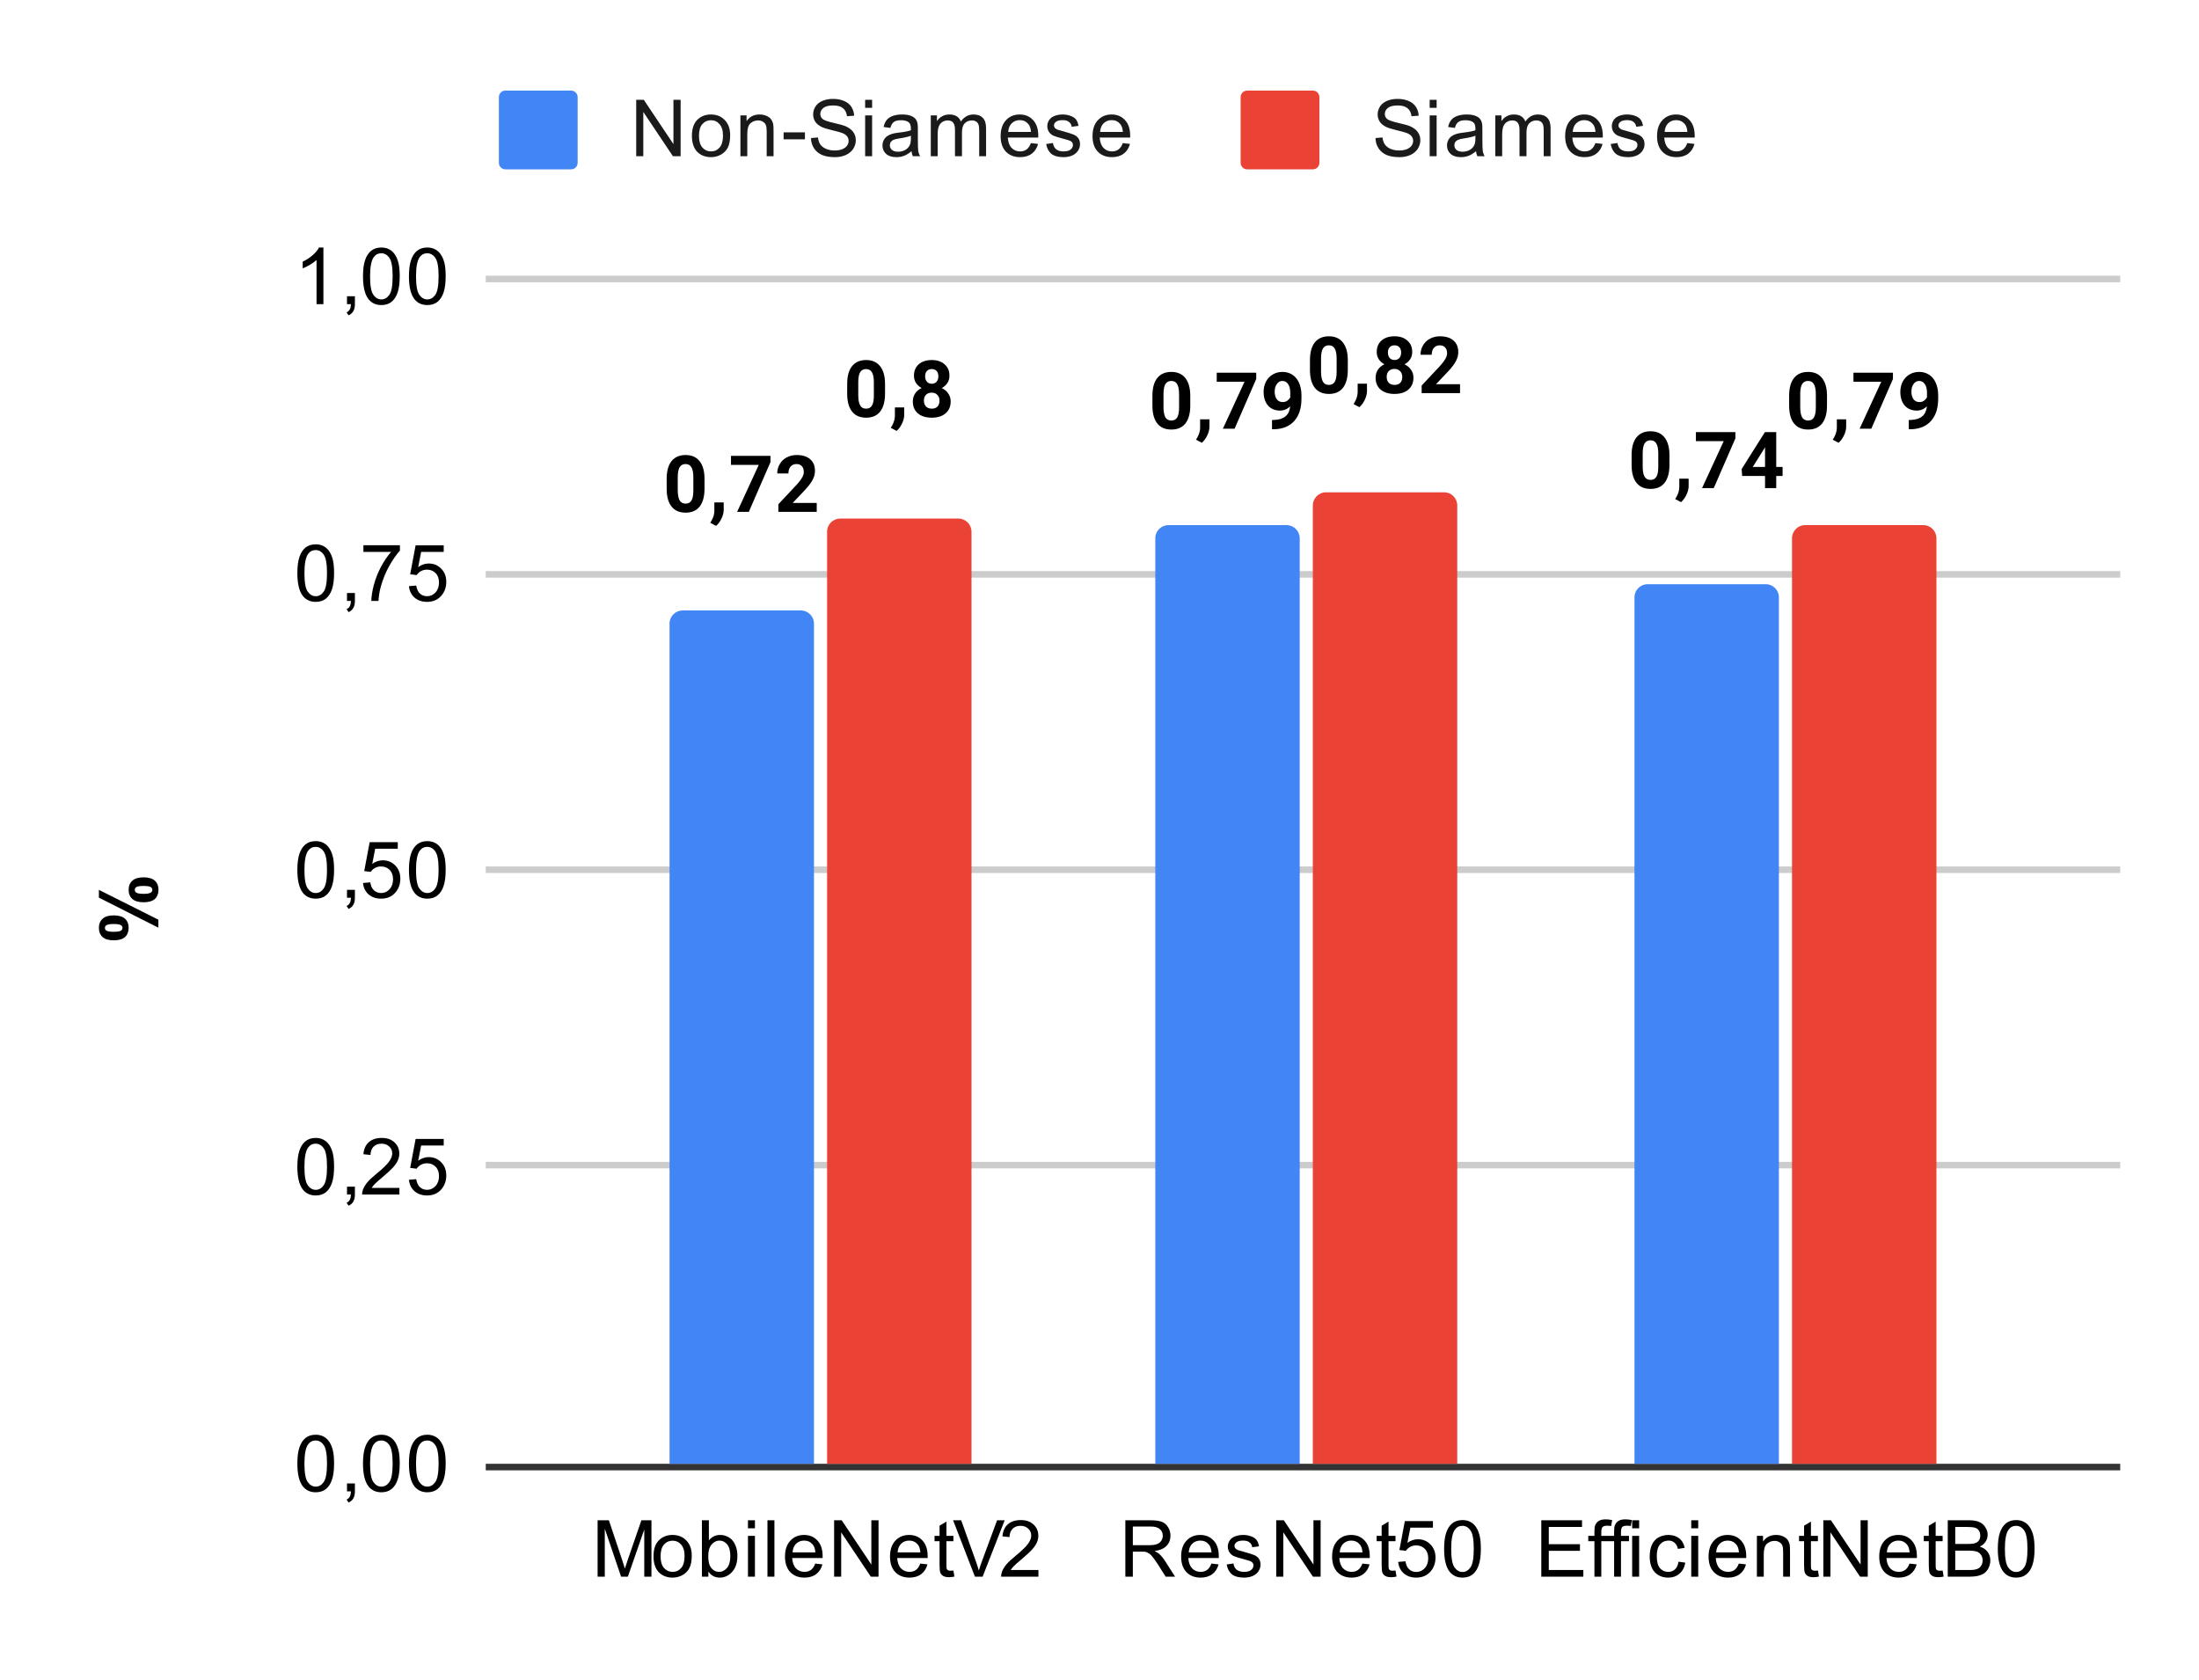 <svg version="1.1" viewBox="0.0 0.0 335.0 256.0" fill="none" stroke="none" stroke-linecap="square" stroke-miterlimit="10" width="335" height="256" xmlns:xlink="http://www.w3.org/1999/xlink" xmlns="http://www.w3.org/2000/svg"><path fill="#ffffff" d="M0 0L335.0 0L335.0 256.0L0 256.0L0 0Z" fill-rule="nonzero"/><path stroke="#333333" stroke-width="1.0" stroke-linecap="butt" d="M74.5 223.5L322.5 223.5" fill-rule="nonzero"/><path stroke="#cccccc" stroke-width="1.0" stroke-linecap="butt" d="M74.5 177.5L322.5 177.5" fill-rule="nonzero"/><path stroke="#cccccc" stroke-width="1.0" stroke-linecap="butt" d="M74.5 132.5L322.5 132.5" fill-rule="nonzero"/><path stroke="#cccccc" stroke-width="1.0" stroke-linecap="butt" d="M74.5 87.5L322.5 87.5" fill-rule="nonzero"/><path stroke="#cccccc" stroke-width="1.0" stroke-linecap="butt" d="M74.5 42.5L322.5 42.5" fill-rule="nonzero"/><clipPath id="id_0"><path d="M74.8 42.333L322.2 42.333L322.2 223.2L74.8 223.2L74.8 42.333Z" clip-rule="nonzero"/></clipPath><path stroke="#000000" stroke-width="2.0" stroke-linecap="butt" stroke-opacity="0.0" clip-path="url(#id_0)" d="M124.0 223.0L102.0 223.0L102.0 95.0C102.0 93.895 102.895 93.0 104.0 93.0L122.0 93.0C123.105 93.0 124.0 93.895 124.0 95.0Z" fill-rule="nonzero"/><path fill="#4285f4" clip-path="url(#id_0)" d="M124.0 223.0L102.0 223.0L102.0 95.0C102.0 93.895 102.895 93.0 104.0 93.0L122.0 93.0C123.105 93.0 124.0 93.895 124.0 95.0Z" fill-rule="nonzero"/><path stroke="#000000" stroke-width="2.0" stroke-linecap="butt" stroke-opacity="0.0" clip-path="url(#id_0)" d="M198.0 223.0L176.0 223.0L176.0 82.0C176.0 80.895 176.895 80.0 178.0 80.0L196.0 80.0C197.105 80.0 198.0 80.895 198.0 82.0Z" fill-rule="nonzero"/><path fill="#4285f4" clip-path="url(#id_0)" d="M198.0 223.0L176.0 223.0L176.0 82.0C176.0 80.895 176.895 80.0 178.0 80.0L196.0 80.0C197.105 80.0 198.0 80.895 198.0 82.0Z" fill-rule="nonzero"/><path stroke="#000000" stroke-width="2.0" stroke-linecap="butt" stroke-opacity="0.0" clip-path="url(#id_0)" d="M271.0 223.0L249.0 223.0L249.0 91.0C249.0 89.895 249.895 89.0 251.0 89.0L269.0 89.0C270.105 89.0 271.0 89.895 271.0 91.0Z" fill-rule="nonzero"/><path fill="#4285f4" clip-path="url(#id_0)" d="M271.0 223.0L249.0 223.0L249.0 91.0C249.0 89.895 249.895 89.0 251.0 89.0L269.0 89.0C270.105 89.0 271.0 89.895 271.0 91.0Z" fill-rule="nonzero"/><path stroke="#000000" stroke-width="2.0" stroke-linecap="butt" stroke-opacity="0.0" clip-path="url(#id_0)" d="M148.0 223.0L126.0 223.0L126.0 81.0C126.0 79.895 126.895 79.0 128.0 79.0L146.0 79.0C147.105 79.0 148.0 79.895 148.0 81.0Z" fill-rule="nonzero"/><path fill="#ea4335" clip-path="url(#id_0)" d="M148.0 223.0L126.0 223.0L126.0 81.0C126.0 79.895 126.895 79.0 128.0 79.0L146.0 79.0C147.105 79.0 148.0 79.895 148.0 81.0Z" fill-rule="nonzero"/><path stroke="#000000" stroke-width="2.0" stroke-linecap="butt" stroke-opacity="0.0" clip-path="url(#id_0)" d="M222.0 223.0L200.0 223.0L200.0 77.0C200.0 75.895 200.895 75.0 202.0 75.0L220.0 75.0C221.105 75.0 222.0 75.895 222.0 77.0Z" fill-rule="nonzero"/><path fill="#ea4335" clip-path="url(#id_0)" d="M222.0 223.0L200.0 223.0L200.0 77.0C200.0 75.895 200.895 75.0 202.0 75.0L220.0 75.0C221.105 75.0 222.0 75.895 222.0 77.0Z" fill-rule="nonzero"/><path stroke="#000000" stroke-width="2.0" stroke-linecap="butt" stroke-opacity="0.0" clip-path="url(#id_0)" d="M295.0 223.0L273.0 223.0L273.0 82.0C273.0 80.895 273.895 80.0 275.0 80.0L293.0 80.0C294.105 80.0 295.0 80.895 295.0 82.0Z" fill-rule="nonzero"/><path fill="#ea4335" clip-path="url(#id_0)" d="M295.0 223.0L273.0 223.0L273.0 82.0C273.0 80.895 273.895 80.0 275.0 80.0L293.0 80.0C294.105 80.0 295.0 80.895 295.0 82.0Z" fill-rule="nonzero"/><path stroke="#ffffff" stroke-width="3.0" stroke-linejoin="round" stroke-linecap="round" d="M107.328 74.445Q107.328 76.21 106.594 77.163Q105.859 78.101 104.453 78.101Q103.047 78.101 102.312 77.179Q101.578 76.257 101.562 74.538L101.562 72.96Q101.562 71.179 102.297 70.257Q103.047 69.32 104.438 69.32Q105.828 69.32 106.562 70.242Q107.312 71.163 107.328 72.882L107.328 74.445ZM105.625 72.726Q105.625 71.663 105.328 71.179Q105.047 70.695 104.438 70.695Q103.844 70.695 103.547 71.163Q103.266 71.617 103.25 72.601L103.25 74.663Q103.25 75.71 103.531 76.226Q103.812 76.726 104.453 76.726Q105.062 76.726 105.344 76.242Q105.625 75.757 105.625 74.757L105.625 72.726ZM109.094 80.117L108.203 79.648L108.422 79.273Q108.812 78.554 108.828 77.851L108.828 76.538L110.25 76.538L110.25 77.71Q110.234 78.351 109.906 79.007Q109.594 79.679 109.094 80.117ZM117.375 70.398L114.078 77.976L112.297 77.976L115.594 70.82L111.359 70.82L111.359 69.445L117.375 69.445L117.375 70.398ZM124.422 77.976L118.578 77.976L118.578 76.82L121.344 73.867Q121.906 73.257 122.172 72.788Q122.453 72.32 122.453 71.913Q122.453 71.335 122.156 71.023Q121.875 70.695 121.344 70.695Q120.766 70.695 120.438 71.085Q120.109 71.476 120.109 72.132L118.406 72.132Q118.406 71.351 118.781 70.71Q119.156 70.054 119.828 69.695Q120.516 69.32 121.375 69.32Q122.688 69.32 123.422 69.96Q124.156 70.585 124.156 71.742Q124.156 72.382 123.828 73.038Q123.5 73.695 122.703 74.57L120.766 76.617L124.422 76.617L124.422 77.976Z" fill-rule="nonzero"/><path fill="#000000" d="M107.328 74.445Q107.328 76.21 106.594 77.163Q105.859 78.101 104.453 78.101Q103.047 78.101 102.312 77.179Q101.578 76.257 101.562 74.538L101.562 72.96Q101.562 71.179 102.297 70.257Q103.047 69.32 104.438 69.32Q105.828 69.32 106.562 70.242Q107.312 71.163 107.328 72.882L107.328 74.445ZM105.625 72.726Q105.625 71.663 105.328 71.179Q105.047 70.695 104.438 70.695Q103.844 70.695 103.547 71.163Q103.266 71.617 103.25 72.601L103.25 74.663Q103.25 75.71 103.531 76.226Q103.812 76.726 104.453 76.726Q105.062 76.726 105.344 76.242Q105.625 75.757 105.625 74.757L105.625 72.726ZM109.094 80.117L108.203 79.648L108.422 79.273Q108.812 78.554 108.828 77.851L108.828 76.538L110.25 76.538L110.25 77.71Q110.234 78.351 109.906 79.007Q109.594 79.679 109.094 80.117ZM117.375 70.398L114.078 77.976L112.297 77.976L115.594 70.82L111.359 70.82L111.359 69.445L117.375 69.445L117.375 70.398ZM124.422 77.976L118.578 77.976L118.578 76.82L121.344 73.867Q121.906 73.257 122.172 72.788Q122.453 72.32 122.453 71.913Q122.453 71.335 122.156 71.023Q121.875 70.695 121.344 70.695Q120.766 70.695 120.438 71.085Q120.109 71.476 120.109 72.132L118.406 72.132Q118.406 71.351 118.781 70.71Q119.156 70.054 119.828 69.695Q120.516 69.32 121.375 69.32Q122.688 69.32 123.422 69.96Q124.156 70.585 124.156 71.742Q124.156 72.382 123.828 73.038Q123.5 73.695 122.703 74.57L120.766 76.617L124.422 76.617L124.422 77.976Z" fill-rule="nonzero"/><path stroke="#ffffff" stroke-width="3.0" stroke-linejoin="round" stroke-linecap="round" d="M181.328 61.784Q181.328 63.55 180.594 64.503Q179.859 65.44 178.453 65.44Q177.047 65.44 176.312 64.518Q175.578 63.597 175.562 61.878L175.562 60.3Q175.562 58.518 176.297 57.597Q177.047 56.659 178.438 56.659Q179.828 56.659 180.562 57.581Q181.312 58.503 181.328 60.222L181.328 61.784ZM179.625 60.065Q179.625 59.003 179.328 58.518Q179.047 58.034 178.438 58.034Q177.844 58.034 177.547 58.503Q177.266 58.956 177.25 59.94L177.25 62.003Q177.25 63.05 177.531 63.565Q177.812 64.065 178.453 64.065Q179.062 64.065 179.344 63.581Q179.625 63.097 179.625 62.097L179.625 60.065ZM183.094 67.456L182.203 66.987L182.422 66.612Q182.812 65.893 182.828 65.19L182.828 63.878L184.25 63.878L184.25 65.05Q184.234 65.69 183.906 66.347Q183.594 67.018 183.094 67.456ZM191.375 57.737L188.078 65.315L186.297 65.315L189.594 58.159L185.359 58.159L185.359 56.784L191.375 56.784L191.375 57.737ZM196.547 61.909Q195.875 62.55 195.0 62.55Q193.859 62.55 193.172 61.784Q192.5 61.003 192.5 59.69Q192.5 58.847 192.859 58.143Q193.234 57.44 193.891 57.05Q194.547 56.659 195.375 56.659Q196.219 56.659 196.875 57.081Q197.531 57.503 197.891 58.3Q198.25 59.097 198.266 60.112L198.266 60.737Q198.266 62.878 197.203 64.097Q196.141 65.315 194.188 65.393L193.781 65.393L193.781 63.987L194.156 63.972Q196.359 63.878 196.547 61.909ZM195.406 61.253Q195.828 61.253 196.109 61.05Q196.406 60.831 196.562 60.534L196.562 59.847Q196.562 58.987 196.234 58.518Q195.906 58.034 195.359 58.034Q194.844 58.034 194.516 58.503Q194.188 58.956 194.188 59.659Q194.188 60.362 194.5 60.815Q194.828 61.253 195.406 61.253Z" fill-rule="nonzero"/><path fill="#000000" d="M181.328 61.784Q181.328 63.55 180.594 64.503Q179.859 65.44 178.453 65.44Q177.047 65.44 176.312 64.518Q175.578 63.597 175.562 61.878L175.562 60.3Q175.562 58.518 176.297 57.597Q177.047 56.659 178.438 56.659Q179.828 56.659 180.562 57.581Q181.312 58.503 181.328 60.222L181.328 61.784ZM179.625 60.065Q179.625 59.003 179.328 58.518Q179.047 58.034 178.438 58.034Q177.844 58.034 177.547 58.503Q177.266 58.956 177.25 59.94L177.25 62.003Q177.25 63.05 177.531 63.565Q177.812 64.065 178.453 64.065Q179.062 64.065 179.344 63.581Q179.625 63.097 179.625 62.097L179.625 60.065ZM183.094 67.456L182.203 66.987L182.422 66.612Q182.812 65.893 182.828 65.19L182.828 63.878L184.25 63.878L184.25 65.05Q184.234 65.69 183.906 66.347Q183.594 67.018 183.094 67.456ZM191.375 57.737L188.078 65.315L186.297 65.315L189.594 58.159L185.359 58.159L185.359 56.784L191.375 56.784L191.375 57.737ZM196.547 61.909Q195.875 62.55 195.0 62.55Q193.859 62.55 193.172 61.784Q192.5 61.003 192.5 59.69Q192.5 58.847 192.859 58.143Q193.234 57.44 193.891 57.05Q194.547 56.659 195.375 56.659Q196.219 56.659 196.875 57.081Q197.531 57.503 197.891 58.3Q198.25 59.097 198.266 60.112L198.266 60.737Q198.266 62.878 197.203 64.097Q196.141 65.315 194.188 65.393L193.781 65.393L193.781 63.987L194.156 63.972Q196.359 63.878 196.547 61.909ZM195.406 61.253Q195.828 61.253 196.109 61.05Q196.406 60.831 196.562 60.534L196.562 59.847Q196.562 58.987 196.234 58.518Q195.906 58.034 195.359 58.034Q194.844 58.034 194.516 58.503Q194.188 58.956 194.188 59.659Q194.188 60.362 194.5 60.815Q194.828 61.253 195.406 61.253Z" fill-rule="nonzero"/><path stroke="#ffffff" stroke-width="3.0" stroke-linejoin="round" stroke-linecap="round" d="M254.328 70.827Q254.328 72.593 253.594 73.546Q252.859 74.484 251.453 74.484Q250.047 74.484 249.312 73.562Q248.578 72.64 248.562 70.921L248.562 69.343Q248.562 67.562 249.297 66.64Q250.047 65.702 251.438 65.702Q252.828 65.702 253.562 66.624Q254.312 67.546 254.328 69.265L254.328 70.827ZM252.625 69.109Q252.625 68.046 252.328 67.562Q252.047 67.077 251.438 67.077Q250.844 67.077 250.547 67.546Q250.266 67.999 250.25 68.984L250.25 71.046Q250.25 72.093 250.531 72.609Q250.812 73.109 251.453 73.109Q252.062 73.109 252.344 72.624Q252.625 72.14 252.625 71.14L252.625 69.109ZM256.094 76.499L255.203 76.031L255.422 75.656Q255.812 74.937 255.828 74.234L255.828 72.921L257.25 72.921L257.25 74.093Q257.234 74.734 256.906 75.39Q256.594 76.062 256.094 76.499ZM264.375 66.781L261.078 74.359L259.297 74.359L262.594 67.202L258.359 67.202L258.359 65.827L264.375 65.827L264.375 66.781ZM270.594 71.14L271.562 71.14L271.562 72.515L270.594 72.515L270.594 74.359L268.891 74.359L268.891 72.515L265.406 72.515L265.328 71.452L268.875 65.827L270.594 65.827L270.594 71.14ZM267.016 71.14L268.891 71.14L268.891 68.14L268.781 68.327L267.016 71.14Z" fill-rule="nonzero"/><path fill="#000000" d="M254.328 70.827Q254.328 72.593 253.594 73.546Q252.859 74.484 251.453 74.484Q250.047 74.484 249.312 73.562Q248.578 72.64 248.562 70.921L248.562 69.343Q248.562 67.562 249.297 66.64Q250.047 65.702 251.438 65.702Q252.828 65.702 253.562 66.624Q254.312 67.546 254.328 69.265L254.328 70.827ZM252.625 69.109Q252.625 68.046 252.328 67.562Q252.047 67.077 251.438 67.077Q250.844 67.077 250.547 67.546Q250.266 67.999 250.25 68.984L250.25 71.046Q250.25 72.093 250.531 72.609Q250.812 73.109 251.453 73.109Q252.062 73.109 252.344 72.624Q252.625 72.14 252.625 71.14L252.625 69.109ZM256.094 76.499L255.203 76.031L255.422 75.656Q255.812 74.937 255.828 74.234L255.828 72.921L257.25 72.921L257.25 74.093Q257.234 74.734 256.906 75.39Q256.594 76.062 256.094 76.499ZM264.375 66.781L261.078 74.359L259.297 74.359L262.594 67.202L258.359 67.202L258.359 65.827L264.375 65.827L264.375 66.781ZM270.594 71.14L271.562 71.14L271.562 72.515L270.594 72.515L270.594 74.359L268.891 74.359L268.891 72.515L265.406 72.515L265.328 71.452L268.875 65.827L270.594 65.827L270.594 71.14ZM267.016 71.14L268.891 71.14L268.891 68.14L268.781 68.327L267.016 71.14Z" fill-rule="nonzero"/><path stroke="#ffffff" stroke-width="3.0" stroke-linejoin="round" stroke-linecap="round" d="M134.828 59.975Q134.828 61.741 134.094 62.694Q133.359 63.632 131.953 63.632Q130.547 63.632 129.812 62.71Q129.078 61.788 129.062 60.069L129.062 58.491Q129.062 56.71 129.797 55.788Q130.547 54.85 131.938 54.85Q133.328 54.85 134.062 55.772Q134.812 56.694 134.828 58.413L134.828 59.975ZM133.125 58.257Q133.125 57.194 132.828 56.71Q132.547 56.225 131.938 56.225Q131.344 56.225 131.047 56.694Q130.766 57.147 130.75 58.132L130.75 60.194Q130.75 61.241 131.031 61.757Q131.312 62.257 131.953 62.257Q132.562 62.257 132.844 61.772Q133.125 61.288 133.125 60.288L133.125 58.257ZM136.594 65.647L135.703 65.179L135.922 64.804Q136.312 64.085 136.328 63.382L136.328 62.069L137.75 62.069L137.75 63.241Q137.734 63.882 137.406 64.538Q137.094 65.21 136.594 65.647ZM144.641 57.241Q144.641 57.866 144.328 58.35Q144.016 58.819 143.469 59.116Q144.094 59.413 144.453 59.944Q144.828 60.46 144.828 61.163Q144.828 62.304 144.047 62.975Q143.281 63.632 141.938 63.632Q140.609 63.632 139.828 62.975Q139.062 62.304 139.062 61.163Q139.062 60.46 139.422 59.929Q139.781 59.397 140.406 59.116Q139.859 58.819 139.547 58.35Q139.234 57.866 139.234 57.241Q139.234 56.147 139.953 55.507Q140.688 54.85 141.938 54.85Q143.188 54.85 143.906 55.507Q144.641 56.147 144.641 57.241ZM143.125 61.038Q143.125 60.491 142.797 60.163Q142.484 59.819 141.938 59.819Q141.391 59.819 141.062 60.147Q140.75 60.475 140.75 61.038Q140.75 61.585 141.062 61.929Q141.391 62.257 141.953 62.257Q142.5 62.257 142.812 61.944Q143.125 61.616 143.125 61.038ZM142.953 57.319Q142.953 56.819 142.688 56.522Q142.422 56.225 141.938 56.225Q141.469 56.225 141.203 56.522Q140.938 56.804 140.938 57.319Q140.938 57.835 141.203 58.147Q141.469 58.46 141.938 58.46Q142.422 58.46 142.688 58.147Q142.953 57.835 142.953 57.319Z" fill-rule="nonzero"/><path fill="#000000" d="M134.828 59.975Q134.828 61.741 134.094 62.694Q133.359 63.632 131.953 63.632Q130.547 63.632 129.812 62.71Q129.078 61.788 129.062 60.069L129.062 58.491Q129.062 56.71 129.797 55.788Q130.547 54.85 131.938 54.85Q133.328 54.85 134.062 55.772Q134.812 56.694 134.828 58.413L134.828 59.975ZM133.125 58.257Q133.125 57.194 132.828 56.71Q132.547 56.225 131.938 56.225Q131.344 56.225 131.047 56.694Q130.766 57.147 130.75 58.132L130.75 60.194Q130.75 61.241 131.031 61.757Q131.312 62.257 131.953 62.257Q132.562 62.257 132.844 61.772Q133.125 61.288 133.125 60.288L133.125 58.257ZM136.594 65.647L135.703 65.179L135.922 64.804Q136.312 64.085 136.328 63.382L136.328 62.069L137.75 62.069L137.75 63.241Q137.734 63.882 137.406 64.538Q137.094 65.21 136.594 65.647ZM144.641 57.241Q144.641 57.866 144.328 58.35Q144.016 58.819 143.469 59.116Q144.094 59.413 144.453 59.944Q144.828 60.46 144.828 61.163Q144.828 62.304 144.047 62.975Q143.281 63.632 141.938 63.632Q140.609 63.632 139.828 62.975Q139.062 62.304 139.062 61.163Q139.062 60.46 139.422 59.929Q139.781 59.397 140.406 59.116Q139.859 58.819 139.547 58.35Q139.234 57.866 139.234 57.241Q139.234 56.147 139.953 55.507Q140.688 54.85 141.938 54.85Q143.188 54.85 143.906 55.507Q144.641 56.147 144.641 57.241ZM143.125 61.038Q143.125 60.491 142.797 60.163Q142.484 59.819 141.938 59.819Q141.391 59.819 141.062 60.147Q140.75 60.475 140.75 61.038Q140.75 61.585 141.062 61.929Q141.391 62.257 141.953 62.257Q142.5 62.257 142.812 61.944Q143.125 61.616 143.125 61.038ZM142.953 57.319Q142.953 56.819 142.688 56.522Q142.422 56.225 141.938 56.225Q141.469 56.225 141.203 56.522Q140.938 56.804 140.938 57.319Q140.938 57.835 141.203 58.147Q141.469 58.46 141.938 58.46Q142.422 58.46 142.688 58.147Q142.953 57.835 142.953 57.319Z" fill-rule="nonzero"/><path stroke="#ffffff" stroke-width="3.0" stroke-linejoin="round" stroke-linecap="round" d="M205.328 56.358Q205.328 58.124 204.594 59.077Q203.859 60.014 202.453 60.014Q201.047 60.014 200.312 59.092Q199.578 58.171 199.562 56.452L199.562 54.874Q199.562 53.092 200.297 52.171Q201.047 51.233 202.438 51.233Q203.828 51.233 204.562 52.155Q205.312 53.077 205.328 54.796L205.328 56.358ZM203.625 54.639Q203.625 53.577 203.328 53.092Q203.047 52.608 202.438 52.608Q201.844 52.608 201.547 53.077Q201.266 53.53 201.25 54.514L201.25 56.577Q201.25 57.624 201.531 58.139Q201.812 58.639 202.453 58.639Q203.062 58.639 203.344 58.155Q203.625 57.671 203.625 56.671L203.625 54.639ZM207.094 62.03L206.203 61.561L206.422 61.186Q206.812 60.467 206.828 59.764L206.828 58.452L208.25 58.452L208.25 59.624Q208.234 60.264 207.906 60.921Q207.594 61.592 207.094 62.03ZM215.141 53.624Q215.141 54.249 214.828 54.733Q214.516 55.202 213.969 55.499Q214.594 55.796 214.953 56.327Q215.328 56.842 215.328 57.546Q215.328 58.686 214.547 59.358Q213.781 60.014 212.438 60.014Q211.109 60.014 210.328 59.358Q209.562 58.686 209.562 57.546Q209.562 56.842 209.922 56.311Q210.281 55.78 210.906 55.499Q210.359 55.202 210.047 54.733Q209.734 54.249 209.734 53.624Q209.734 52.53 210.453 51.889Q211.188 51.233 212.438 51.233Q213.688 51.233 214.406 51.889Q215.141 52.53 215.141 53.624ZM213.625 57.421Q213.625 56.874 213.297 56.546Q212.984 56.202 212.438 56.202Q211.891 56.202 211.562 56.53Q211.25 56.858 211.25 57.421Q211.25 57.967 211.562 58.311Q211.891 58.639 212.453 58.639Q213.0 58.639 213.312 58.327Q213.625 57.999 213.625 57.421ZM213.453 53.702Q213.453 53.202 213.188 52.905Q212.922 52.608 212.438 52.608Q211.969 52.608 211.703 52.905Q211.438 53.186 211.438 53.702Q211.438 54.217 211.703 54.53Q211.969 54.842 212.438 54.842Q212.922 54.842 213.188 54.53Q213.453 54.217 213.453 53.702ZM222.422 59.889L216.578 59.889L216.578 58.733L219.344 55.78Q219.906 55.171 220.172 54.702Q220.453 54.233 220.453 53.827Q220.453 53.249 220.156 52.936Q219.875 52.608 219.344 52.608Q218.766 52.608 218.438 52.999Q218.109 53.389 218.109 54.046L216.406 54.046Q216.406 53.264 216.781 52.624Q217.156 51.967 217.828 51.608Q218.516 51.233 219.375 51.233Q220.688 51.233 221.422 51.874Q222.156 52.499 222.156 53.655Q222.156 54.296 221.828 54.952Q221.5 55.608 220.703 56.483L218.766 58.53L222.422 58.53L222.422 59.889Z" fill-rule="nonzero"/><path fill="#000000" d="M205.328 56.358Q205.328 58.124 204.594 59.077Q203.859 60.014 202.453 60.014Q201.047 60.014 200.312 59.092Q199.578 58.171 199.562 56.452L199.562 54.874Q199.562 53.092 200.297 52.171Q201.047 51.233 202.438 51.233Q203.828 51.233 204.562 52.155Q205.312 53.077 205.328 54.796L205.328 56.358ZM203.625 54.639Q203.625 53.577 203.328 53.092Q203.047 52.608 202.438 52.608Q201.844 52.608 201.547 53.077Q201.266 53.53 201.25 54.514L201.25 56.577Q201.25 57.624 201.531 58.139Q201.812 58.639 202.453 58.639Q203.062 58.639 203.344 58.155Q203.625 57.671 203.625 56.671L203.625 54.639ZM207.094 62.03L206.203 61.561L206.422 61.186Q206.812 60.467 206.828 59.764L206.828 58.452L208.25 58.452L208.25 59.624Q208.234 60.264 207.906 60.921Q207.594 61.592 207.094 62.03ZM215.141 53.624Q215.141 54.249 214.828 54.733Q214.516 55.202 213.969 55.499Q214.594 55.796 214.953 56.327Q215.328 56.842 215.328 57.546Q215.328 58.686 214.547 59.358Q213.781 60.014 212.438 60.014Q211.109 60.014 210.328 59.358Q209.562 58.686 209.562 57.546Q209.562 56.842 209.922 56.311Q210.281 55.78 210.906 55.499Q210.359 55.202 210.047 54.733Q209.734 54.249 209.734 53.624Q209.734 52.53 210.453 51.889Q211.188 51.233 212.438 51.233Q213.688 51.233 214.406 51.889Q215.141 52.53 215.141 53.624ZM213.625 57.421Q213.625 56.874 213.297 56.546Q212.984 56.202 212.438 56.202Q211.891 56.202 211.562 56.53Q211.25 56.858 211.25 57.421Q211.25 57.967 211.562 58.311Q211.891 58.639 212.453 58.639Q213.0 58.639 213.312 58.327Q213.625 57.999 213.625 57.421ZM213.453 53.702Q213.453 53.202 213.188 52.905Q212.922 52.608 212.438 52.608Q211.969 52.608 211.703 52.905Q211.438 53.186 211.438 53.702Q211.438 54.217 211.703 54.53Q211.969 54.842 212.438 54.842Q212.922 54.842 213.188 54.53Q213.453 54.217 213.453 53.702ZM222.422 59.889L216.578 59.889L216.578 58.733L219.344 55.78Q219.906 55.171 220.172 54.702Q220.453 54.233 220.453 53.827Q220.453 53.249 220.156 52.936Q219.875 52.608 219.344 52.608Q218.766 52.608 218.438 52.999Q218.109 53.389 218.109 54.046L216.406 54.046Q216.406 53.264 216.781 52.624Q217.156 51.967 217.828 51.608Q218.516 51.233 219.375 51.233Q220.688 51.233 221.422 51.874Q222.156 52.499 222.156 53.655Q222.156 54.296 221.828 54.952Q221.5 55.608 220.703 56.483L218.766 58.53L222.422 58.53L222.422 59.889Z" fill-rule="nonzero"/><path stroke="#ffffff" stroke-width="3.0" stroke-linejoin="round" stroke-linecap="round" d="M278.328 61.784Q278.328 63.55 277.594 64.503Q276.859 65.44 275.453 65.44Q274.047 65.44 273.312 64.518Q272.578 63.597 272.562 61.878L272.562 60.3Q272.562 58.518 273.297 57.597Q274.047 56.659 275.438 56.659Q276.828 56.659 277.562 57.581Q278.312 58.503 278.328 60.222L278.328 61.784ZM276.625 60.065Q276.625 59.003 276.328 58.518Q276.047 58.034 275.438 58.034Q274.844 58.034 274.547 58.503Q274.266 58.956 274.25 59.94L274.25 62.003Q274.25 63.05 274.531 63.565Q274.812 64.065 275.453 64.065Q276.062 64.065 276.344 63.581Q276.625 63.097 276.625 62.097L276.625 60.065ZM280.094 67.456L279.203 66.987L279.422 66.612Q279.812 65.893 279.828 65.19L279.828 63.878L281.25 63.878L281.25 65.05Q281.234 65.69 280.906 66.347Q280.594 67.018 280.094 67.456ZM288.375 57.737L285.078 65.315L283.297 65.315L286.594 58.159L282.359 58.159L282.359 56.784L288.375 56.784L288.375 57.737ZM293.547 61.909Q292.875 62.55 292.0 62.55Q290.859 62.55 290.172 61.784Q289.5 61.003 289.5 59.69Q289.5 58.847 289.859 58.143Q290.234 57.44 290.891 57.05Q291.547 56.659 292.375 56.659Q293.219 56.659 293.875 57.081Q294.531 57.503 294.891 58.3Q295.25 59.097 295.266 60.112L295.266 60.737Q295.266 62.878 294.203 64.097Q293.141 65.315 291.188 65.393L290.781 65.393L290.781 63.987L291.156 63.972Q293.359 63.878 293.547 61.909ZM292.406 61.253Q292.828 61.253 293.109 61.05Q293.406 60.831 293.562 60.534L293.562 59.847Q293.562 58.987 293.234 58.518Q292.906 58.034 292.359 58.034Q291.844 58.034 291.516 58.503Q291.188 58.956 291.188 59.659Q291.188 60.362 291.5 60.815Q291.828 61.253 292.406 61.253Z" fill-rule="nonzero"/><path fill="#000000" d="M278.328 61.784Q278.328 63.55 277.594 64.503Q276.859 65.44 275.453 65.44Q274.047 65.44 273.312 64.518Q272.578 63.597 272.562 61.878L272.562 60.3Q272.562 58.518 273.297 57.597Q274.047 56.659 275.438 56.659Q276.828 56.659 277.562 57.581Q278.312 58.503 278.328 60.222L278.328 61.784ZM276.625 60.065Q276.625 59.003 276.328 58.518Q276.047 58.034 275.438 58.034Q274.844 58.034 274.547 58.503Q274.266 58.956 274.25 59.94L274.25 62.003Q274.25 63.05 274.531 63.565Q274.812 64.065 275.453 64.065Q276.062 64.065 276.344 63.581Q276.625 63.097 276.625 62.097L276.625 60.065ZM280.094 67.456L279.203 66.987L279.422 66.612Q279.812 65.893 279.828 65.19L279.828 63.878L281.25 63.878L281.25 65.05Q281.234 65.69 280.906 66.347Q280.594 67.018 280.094 67.456ZM288.375 57.737L285.078 65.315L283.297 65.315L286.594 58.159L282.359 58.159L282.359 56.784L288.375 56.784L288.375 57.737ZM293.547 61.909Q292.875 62.55 292.0 62.55Q290.859 62.55 290.172 61.784Q289.5 61.003 289.5 59.69Q289.5 58.847 289.859 58.143Q290.234 57.44 290.891 57.05Q291.547 56.659 292.375 56.659Q293.219 56.659 293.875 57.081Q294.531 57.503 294.891 58.3Q295.25 59.097 295.266 60.112L295.266 60.737Q295.266 62.878 294.203 64.097Q293.141 65.315 291.188 65.393L290.781 65.393L290.781 63.987L291.156 63.972Q293.359 63.878 293.547 61.909ZM292.406 61.253Q292.828 61.253 293.109 61.05Q293.406 60.831 293.562 60.534L293.562 59.847Q293.562 58.987 293.234 58.518Q292.906 58.034 292.359 58.034Q291.844 58.034 291.516 58.503Q291.188 58.956 291.188 59.659Q291.188 60.362 291.5 60.815Q291.828 61.253 292.406 61.253Z" fill-rule="nonzero"/><path fill="#000000" d="M17.331 143.251Q16.175 143.251 15.628 142.751Q15.066 142.235 15.066 141.36Q15.066 140.47 15.628 139.97Q16.175 139.454 17.331 139.454Q18.487 139.454 19.05 139.97Q19.597 140.47 19.597 141.329Q19.597 142.235 19.05 142.751Q18.487 143.251 17.331 143.251ZM17.316 141.954Q18.159 141.954 18.441 141.767Q18.659 141.626 18.659 141.36Q18.659 141.095 18.441 140.954Q18.159 140.767 17.316 140.767Q16.487 140.767 16.206 140.954Q15.987 141.095 15.987 141.36Q15.987 141.626 16.191 141.767Q16.487 141.954 17.316 141.954ZM24.128 140.11L24.128 141.329L15.066 136.751L15.066 135.564L24.128 140.11ZM21.878 137.454Q20.722 137.454 20.159 136.954Q19.597 136.439 19.597 135.564Q19.597 134.673 20.159 134.173Q20.722 133.657 21.878 133.657Q23.034 133.657 23.597 134.173Q24.144 134.673 24.144 135.532Q24.144 136.439 23.597 136.954Q23.034 137.454 21.878 137.454ZM21.862 136.173Q22.706 136.173 22.987 135.97Q23.206 135.829 23.206 135.564Q23.206 135.298 22.987 135.157Q22.706 134.97 21.862 134.97Q21.034 134.97 20.737 135.157Q20.534 135.298 20.534 135.564Q20.534 135.829 20.737 135.97Q21.034 136.173 21.862 136.173Z" fill-rule="nonzero"/><path fill="#000000" d="M45.3 222.966Q45.3 221.434 45.612 220.512Q45.925 219.575 46.534 219.075Q47.159 218.575 48.097 218.575Q48.784 218.575 49.3 218.856Q49.831 219.137 50.175 219.669Q50.519 220.184 50.706 220.934Q50.894 221.684 50.894 222.966Q50.894 224.481 50.581 225.403Q50.284 226.325 49.659 226.841Q49.05 227.341 48.097 227.341Q46.862 227.341 46.144 226.45Q45.3 225.387 45.3 222.966ZM46.378 222.966Q46.378 225.075 46.878 225.778Q47.378 226.481 48.097 226.481Q48.831 226.481 49.316 225.778Q49.816 225.075 49.816 222.966Q49.816 220.841 49.316 220.153Q48.831 219.45 48.081 219.45Q47.362 219.45 46.925 220.059Q46.378 220.841 46.378 222.966ZM52.862 227.2L52.862 225.997L54.066 225.997L54.066 227.2Q54.066 227.856 53.831 228.262Q53.597 228.684 53.097 228.903L52.8 228.45Q53.128 228.309 53.284 228.012Q53.441 227.731 53.472 227.2L52.862 227.2ZM55.3 222.966Q55.3 221.434 55.612 220.512Q55.925 219.575 56.534 219.075Q57.159 218.575 58.097 218.575Q58.784 218.575 59.3 218.856Q59.831 219.137 60.175 219.669Q60.519 220.184 60.706 220.934Q60.894 221.684 60.894 222.966Q60.894 224.481 60.581 225.403Q60.284 226.325 59.659 226.841Q59.05 227.341 58.097 227.341Q56.862 227.341 56.144 226.45Q55.3 225.387 55.3 222.966ZM56.378 222.966Q56.378 225.075 56.878 225.778Q57.378 226.481 58.097 226.481Q58.831 226.481 59.316 225.778Q59.816 225.075 59.816 222.966Q59.816 220.841 59.316 220.153Q58.831 219.45 58.081 219.45Q57.362 219.45 56.925 220.059Q56.378 220.841 56.378 222.966ZM62.3 222.966Q62.3 221.434 62.612 220.512Q62.925 219.575 63.534 219.075Q64.159 218.575 65.097 218.575Q65.784 218.575 66.3 218.856Q66.831 219.137 67.175 219.669Q67.519 220.184 67.706 220.934Q67.894 221.684 67.894 222.966Q67.894 224.481 67.581 225.403Q67.284 226.325 66.659 226.841Q66.05 227.341 65.097 227.341Q63.862 227.341 63.144 226.45Q62.3 225.387 62.3 222.966ZM63.378 222.966Q63.378 225.075 63.878 225.778Q64.378 226.481 65.097 226.481Q65.831 226.481 66.316 225.778Q66.816 225.075 66.816 222.966Q66.816 220.841 66.316 220.153Q65.831 219.45 65.081 219.45Q64.362 219.45 63.925 220.059Q63.378 220.841 63.378 222.966Z" fill-rule="nonzero"/><path fill="#000000" d="M45.3 177.749Q45.3 176.218 45.612 175.296Q45.925 174.358 46.534 173.858Q47.159 173.358 48.097 173.358Q48.784 173.358 49.3 173.64Q49.831 173.921 50.175 174.452Q50.519 174.968 50.706 175.718Q50.894 176.468 50.894 177.749Q50.894 179.265 50.581 180.186Q50.284 181.108 49.659 181.624Q49.05 182.124 48.097 182.124Q46.862 182.124 46.144 181.233Q45.3 180.171 45.3 177.749ZM46.378 177.749Q46.378 179.858 46.878 180.561Q47.378 181.265 48.097 181.265Q48.831 181.265 49.316 180.561Q49.816 179.858 49.816 177.749Q49.816 175.624 49.316 174.936Q48.831 174.233 48.081 174.233Q47.362 174.233 46.925 174.843Q46.378 175.624 46.378 177.749ZM52.862 181.983L52.862 180.78L54.066 180.78L54.066 181.983Q54.066 182.64 53.831 183.046Q53.597 183.468 53.097 183.686L52.8 183.233Q53.128 183.093 53.284 182.796Q53.441 182.515 53.472 181.983L52.862 181.983ZM60.847 180.968L60.847 181.983L55.159 181.983Q55.159 181.608 55.284 181.249Q55.503 180.671 55.972 180.108Q56.456 179.546 57.362 178.811Q58.769 177.655 59.253 176.983Q59.753 176.311 59.753 175.718Q59.753 175.093 59.3 174.671Q58.847 174.233 58.128 174.233Q57.362 174.233 56.909 174.686Q56.456 175.14 56.441 175.952L55.362 175.843Q55.472 174.624 56.191 173.999Q56.925 173.358 58.159 173.358Q59.394 173.358 60.112 174.046Q60.831 174.733 60.831 175.749Q60.831 176.265 60.612 176.765Q60.409 177.249 59.909 177.811Q59.425 178.358 58.3 179.311Q57.347 180.108 57.066 180.405Q56.8 180.686 56.628 180.968L60.847 180.968ZM62.3 179.733L63.409 179.64Q63.534 180.452 63.972 180.858Q64.425 181.265 65.066 181.265Q65.816 181.265 66.347 180.686Q66.878 180.108 66.878 179.171Q66.878 178.265 66.362 177.749Q65.862 177.218 65.034 177.218Q64.534 177.218 64.112 177.452Q63.706 177.686 63.472 178.046L62.487 177.921L63.316 173.515L67.597 173.515L67.597 174.515L64.159 174.515L63.706 176.827Q64.472 176.28 65.316 176.28Q66.441 176.28 67.206 177.061Q67.987 177.843 67.987 179.077Q67.987 180.233 67.316 181.093Q66.487 182.124 65.066 182.124Q63.894 182.124 63.144 181.468Q62.409 180.811 62.3 179.733Z" fill-rule="nonzero"/><path fill="#000000" d="M45.3 132.532Q45.3 131.001 45.612 130.079Q45.925 129.142 46.534 128.642Q47.159 128.142 48.097 128.142Q48.784 128.142 49.3 128.423Q49.831 128.704 50.175 129.235Q50.519 129.751 50.706 130.501Q50.894 131.251 50.894 132.532Q50.894 134.048 50.581 134.97Q50.284 135.892 49.659 136.407Q49.05 136.907 48.097 136.907Q46.862 136.907 46.144 136.017Q45.3 134.954 45.3 132.532ZM46.378 132.532Q46.378 134.642 46.878 135.345Q47.378 136.048 48.097 136.048Q48.831 136.048 49.316 135.345Q49.816 134.642 49.816 132.532Q49.816 130.407 49.316 129.72Q48.831 129.017 48.081 129.017Q47.362 129.017 46.925 129.626Q46.378 130.407 46.378 132.532ZM52.862 136.767L52.862 135.564L54.066 135.564L54.066 136.767Q54.066 137.423 53.831 137.829Q53.597 138.251 53.097 138.47L52.8 138.017Q53.128 137.876 53.284 137.579Q53.441 137.298 53.472 136.767L52.862 136.767ZM55.3 134.517L56.409 134.423Q56.534 135.235 56.972 135.642Q57.425 136.048 58.066 136.048Q58.816 136.048 59.347 135.47Q59.878 134.892 59.878 133.954Q59.878 133.048 59.362 132.532Q58.862 132.001 58.034 132.001Q57.534 132.001 57.112 132.235Q56.706 132.47 56.472 132.829L55.487 132.704L56.316 128.298L60.597 128.298L60.597 129.298L57.159 129.298L56.706 131.61Q57.472 131.064 58.316 131.064Q59.441 131.064 60.206 131.845Q60.987 132.626 60.987 133.86Q60.987 135.017 60.316 135.876Q59.487 136.907 58.066 136.907Q56.894 136.907 56.144 136.251Q55.409 135.595 55.3 134.517ZM62.3 132.532Q62.3 131.001 62.612 130.079Q62.925 129.142 63.534 128.642Q64.159 128.142 65.097 128.142Q65.784 128.142 66.3 128.423Q66.831 128.704 67.175 129.235Q67.519 129.751 67.706 130.501Q67.894 131.251 67.894 132.532Q67.894 134.048 67.581 134.97Q67.284 135.892 66.659 136.407Q66.05 136.907 65.097 136.907Q63.862 136.907 63.144 136.017Q62.3 134.954 62.3 132.532ZM63.378 132.532Q63.378 134.642 63.878 135.345Q64.378 136.048 65.097 136.048Q65.831 136.048 66.316 135.345Q66.816 134.642 66.816 132.532Q66.816 130.407 66.316 129.72Q65.831 129.017 65.081 129.017Q64.362 129.017 63.925 129.626Q63.378 130.407 63.378 132.532Z" fill-rule="nonzero"/><path fill="#000000" d="M45.3 87.316Q45.3 85.784 45.612 84.862Q45.925 83.925 46.534 83.425Q47.159 82.925 48.097 82.925Q48.784 82.925 49.3 83.206Q49.831 83.487 50.175 84.019Q50.519 84.534 50.706 85.284Q50.894 86.034 50.894 87.316Q50.894 88.831 50.581 89.753Q50.284 90.675 49.659 91.191Q49.05 91.691 48.097 91.691Q46.862 91.691 46.144 90.8Q45.3 89.737 45.3 87.316ZM46.378 87.316Q46.378 89.425 46.878 90.128Q47.378 90.831 48.097 90.831Q48.831 90.831 49.316 90.128Q49.816 89.425 49.816 87.316Q49.816 85.191 49.316 84.503Q48.831 83.8 48.081 83.8Q47.362 83.8 46.925 84.409Q46.378 85.191 46.378 87.316ZM52.862 91.55L52.862 90.347L54.066 90.347L54.066 91.55Q54.066 92.206 53.831 92.612Q53.597 93.034 53.097 93.253L52.8 92.8Q53.128 92.659 53.284 92.362Q53.441 92.081 53.472 91.55L52.862 91.55ZM55.362 84.081L55.362 83.066L60.925 83.066L60.925 83.894Q60.112 84.769 59.3 86.222Q58.503 87.659 58.066 89.191Q57.737 90.269 57.659 91.55L56.566 91.55Q56.581 90.534 56.956 89.097Q57.347 87.659 58.05 86.331Q58.769 85.003 59.581 84.081L55.362 84.081ZM62.3 89.3L63.409 89.206Q63.534 90.019 63.972 90.425Q64.425 90.831 65.066 90.831Q65.816 90.831 66.347 90.253Q66.878 89.675 66.878 88.737Q66.878 87.831 66.362 87.316Q65.862 86.784 65.034 86.784Q64.534 86.784 64.112 87.019Q63.706 87.253 63.472 87.612L62.487 87.487L63.316 83.081L67.597 83.081L67.597 84.081L64.159 84.081L63.706 86.394Q64.472 85.847 65.316 85.847Q66.441 85.847 67.206 86.628Q67.987 87.409 67.987 88.644Q67.987 89.8 67.316 90.659Q66.487 91.691 65.066 91.691Q63.894 91.691 63.144 91.034Q62.409 90.378 62.3 89.3Z" fill-rule="nonzero"/><path fill="#000000" d="M49.269 46.333L48.222 46.333L48.222 39.615Q47.831 39.974 47.206 40.349Q46.597 40.708 46.112 40.88L46.112 39.865Q46.987 39.443 47.644 38.865Q48.316 38.271 48.597 37.708L49.269 37.708L49.269 46.333ZM52.862 46.333L52.862 45.13L54.066 45.13L54.066 46.333Q54.066 46.99 53.831 47.396Q53.597 47.818 53.097 48.036L52.8 47.583Q53.128 47.443 53.284 47.146Q53.441 46.865 53.472 46.333L52.862 46.333ZM55.3 42.099Q55.3 40.568 55.612 39.646Q55.925 38.708 56.534 38.208Q57.159 37.708 58.097 37.708Q58.784 37.708 59.3 37.99Q59.831 38.271 60.175 38.802Q60.519 39.318 60.706 40.068Q60.894 40.818 60.894 42.099Q60.894 43.615 60.581 44.536Q60.284 45.458 59.659 45.974Q59.05 46.474 58.097 46.474Q56.862 46.474 56.144 45.583Q55.3 44.521 55.3 42.099ZM56.378 42.099Q56.378 44.208 56.878 44.911Q57.378 45.615 58.097 45.615Q58.831 45.615 59.316 44.911Q59.816 44.208 59.816 42.099Q59.816 39.974 59.316 39.286Q58.831 38.583 58.081 38.583Q57.362 38.583 56.925 39.193Q56.378 39.974 56.378 42.099ZM62.3 42.099Q62.3 40.568 62.612 39.646Q62.925 38.708 63.534 38.208Q64.159 37.708 65.097 37.708Q65.784 37.708 66.3 37.99Q66.831 38.271 67.175 38.802Q67.519 39.318 67.706 40.068Q67.894 40.818 67.894 42.099Q67.894 43.615 67.581 44.536Q67.284 45.458 66.659 45.974Q66.05 46.474 65.097 46.474Q63.862 46.474 63.144 45.583Q62.3 44.521 62.3 42.099ZM63.378 42.099Q63.378 44.208 63.878 44.911Q64.378 45.615 65.097 45.615Q65.831 45.615 66.316 44.911Q66.816 44.208 66.816 42.099Q66.816 39.974 66.316 39.286Q65.831 38.583 65.081 38.583Q64.362 38.583 63.925 39.193Q63.378 39.974 63.378 42.099Z" fill-rule="nonzero"/><path fill="#000000" d="M91.04 240.2L91.04 231.606L92.759 231.606L94.79 237.684Q95.071 238.544 95.196 238.966Q95.337 238.497 95.649 237.591L97.712 231.606L99.243 231.606L99.243 240.2L98.149 240.2L98.149 233.012L95.649 240.2L94.618 240.2L92.134 232.887L92.134 240.2L91.04 240.2ZM99.556 237.091Q99.556 235.356 100.509 234.528Q101.306 233.841 102.462 233.841Q103.743 233.841 104.556 234.684Q105.384 235.512 105.384 236.997Q105.384 238.2 105.024 238.887Q104.665 239.575 103.962 239.966Q103.274 240.341 102.462 240.341Q101.165 240.341 100.352 239.512Q99.556 238.669 99.556 237.091ZM100.634 237.091Q100.634 238.278 101.149 238.872Q101.681 239.466 102.462 239.466Q103.259 239.466 103.774 238.872Q104.29 238.278 104.29 237.059Q104.29 235.903 103.759 235.309Q103.243 234.716 102.462 234.716Q101.681 234.716 101.149 235.309Q100.634 235.887 100.634 237.091ZM107.915 240.2L106.931 240.2L106.931 231.606L107.993 231.606L107.993 234.669Q108.665 233.841 109.696 233.841Q110.274 233.841 110.774 234.075Q111.29 234.294 111.618 234.716Q111.962 235.137 112.149 235.731Q112.337 236.325 112.337 236.997Q112.337 238.591 111.54 239.466Q110.743 240.341 109.649 240.341Q108.54 240.341 107.915 239.419L107.915 240.2ZM107.899 237.044Q107.899 238.153 108.212 238.653Q108.712 239.466 109.556 239.466Q110.243 239.466 110.743 238.872Q111.259 238.278 111.259 237.075Q111.259 235.856 110.774 235.278Q110.29 234.7 109.602 234.7Q108.915 234.7 108.399 235.309Q107.899 235.903 107.899 237.044ZM113.946 232.825L113.946 231.606L115.009 231.606L115.009 232.825L113.946 232.825ZM113.946 240.2L113.946 233.981L115.009 233.981L115.009 240.2L113.946 240.2ZM116.915 240.2L116.915 231.606L117.977 231.606L117.977 240.2L116.915 240.2ZM124.196 238.2L125.29 238.325Q125.04 239.278 124.337 239.809Q123.634 240.341 122.556 240.341Q121.196 240.341 120.384 239.497Q119.587 238.653 119.587 237.137Q119.587 235.575 120.399 234.716Q121.212 233.841 122.493 233.841Q123.743 233.841 124.524 234.684Q125.321 235.528 125.321 237.075Q125.321 237.169 125.321 237.356L120.681 237.356Q120.743 238.387 121.259 238.934Q121.774 239.466 122.556 239.466Q123.134 239.466 123.54 239.169Q123.962 238.856 124.196 238.2ZM120.743 236.497L124.212 236.497Q124.149 235.7 123.821 235.309Q123.306 234.7 122.509 234.7Q121.774 234.7 121.274 235.184Q120.79 235.669 120.743 236.497ZM127.071 240.2L127.071 231.606L128.227 231.606L132.743 238.356L132.743 231.606L133.837 231.606L133.837 240.2L132.665 240.2L128.149 233.45L128.149 240.2L127.071 240.2ZM140.196 238.2L141.29 238.325Q141.04 239.278 140.337 239.809Q139.634 240.341 138.556 240.341Q137.196 240.341 136.384 239.497Q135.587 238.653 135.587 237.137Q135.587 235.575 136.399 234.716Q137.212 233.841 138.493 233.841Q139.743 233.841 140.524 234.684Q141.321 235.528 141.321 237.075Q141.321 237.169 141.321 237.356L136.681 237.356Q136.743 238.387 137.259 238.934Q137.774 239.466 138.556 239.466Q139.134 239.466 139.54 239.169Q139.962 238.856 140.196 238.2ZM136.743 236.497L140.212 236.497Q140.149 235.7 139.821 235.309Q139.306 234.7 138.509 234.7Q137.774 234.7 137.274 235.184Q136.79 235.669 136.743 236.497ZM145.243 239.262L145.399 240.184Q144.946 240.278 144.602 240.278Q144.024 240.278 143.712 240.106Q143.399 239.919 143.259 239.622Q143.134 239.325 143.134 238.372L143.134 234.794L142.368 234.794L142.368 233.981L143.134 233.981L143.134 232.434L144.181 231.809L144.181 233.981L145.243 233.981L145.243 234.794L144.181 234.794L144.181 238.434Q144.181 238.887 144.227 239.012Q144.29 239.137 144.415 239.216Q144.54 239.294 144.774 239.294Q144.962 239.294 145.243 239.262ZM148.524 240.2L145.196 231.606L146.431 231.606L148.665 237.856Q148.931 238.606 149.118 239.262Q149.321 238.559 149.587 237.856L151.899 231.606L153.056 231.606L149.696 240.2L148.524 240.2ZM158.196 239.184L158.196 240.2L152.509 240.2Q152.509 239.825 152.634 239.466Q152.852 238.887 153.321 238.325Q153.806 237.762 154.712 237.028Q156.118 235.872 156.602 235.2Q157.102 234.528 157.102 233.934Q157.102 233.309 156.649 232.887Q156.196 232.45 155.477 232.45Q154.712 232.45 154.259 232.903Q153.806 233.356 153.79 234.169L152.712 234.059Q152.821 232.841 153.54 232.216Q154.274 231.575 155.509 231.575Q156.743 231.575 157.462 232.262Q158.181 232.95 158.181 233.966Q158.181 234.481 157.962 234.981Q157.759 235.466 157.259 236.028Q156.774 236.575 155.649 237.528Q154.696 238.325 154.415 238.622Q154.149 238.903 153.977 239.184L158.196 239.184Z" fill-rule="nonzero"/><path fill="#000000" d="M171.438 240.2L171.438 231.606L175.25 231.606Q176.406 231.606 177.0 231.841Q177.594 232.075 177.953 232.669Q178.312 233.247 178.312 233.95Q178.312 234.872 177.719 235.497Q177.125 236.122 175.891 236.294Q176.344 236.512 176.578 236.716Q177.078 237.169 177.516 237.856L179.016 240.2L177.578 240.2L176.453 238.419Q175.953 237.637 175.625 237.231Q175.312 236.825 175.047 236.669Q174.797 236.497 174.531 236.419Q174.344 236.387 173.906 236.387L172.578 236.387L172.578 240.2L171.438 240.2ZM172.578 235.403L175.031 235.403Q175.797 235.403 176.234 235.247Q176.688 235.075 176.906 234.731Q177.141 234.372 177.141 233.95Q177.141 233.341 176.688 232.95Q176.25 232.559 175.297 232.559L172.578 232.559L172.578 235.403ZM184.547 238.2L185.641 238.325Q185.391 239.278 184.688 239.809Q183.984 240.341 182.906 240.341Q181.547 240.341 180.734 239.497Q179.938 238.653 179.938 237.137Q179.938 235.575 180.75 234.716Q181.562 233.841 182.844 233.841Q184.094 233.841 184.875 234.684Q185.672 235.528 185.672 237.075Q185.672 237.169 185.672 237.356L181.031 237.356Q181.094 238.387 181.609 238.934Q182.125 239.466 182.906 239.466Q183.484 239.466 183.891 239.169Q184.312 238.856 184.547 238.2ZM181.094 236.497L184.562 236.497Q184.5 235.7 184.172 235.309Q183.656 234.7 182.859 234.7Q182.125 234.7 181.625 235.184Q181.141 235.669 181.094 236.497ZM186.875 238.341L187.906 238.184Q188.0 238.809 188.391 239.137Q188.797 239.466 189.531 239.466Q190.25 239.466 190.594 239.184Q190.953 238.887 190.953 238.481Q190.953 238.122 190.641 237.919Q190.422 237.778 189.562 237.559Q188.406 237.262 187.953 237.059Q187.516 236.841 187.281 236.466Q187.047 236.091 187.047 235.622Q187.047 235.216 187.234 234.856Q187.422 234.497 187.75 234.262Q188.0 234.091 188.422 233.966Q188.844 233.841 189.344 233.841Q190.062 233.841 190.609 234.059Q191.172 234.262 191.438 234.622Q191.703 234.981 191.797 235.575L190.766 235.716Q190.703 235.247 190.359 234.981Q190.031 234.7 189.406 234.7Q188.688 234.7 188.375 234.95Q188.062 235.184 188.062 235.512Q188.062 235.716 188.188 235.872Q188.328 236.044 188.594 236.153Q188.75 236.216 189.531 236.419Q190.656 236.731 191.094 236.919Q191.531 237.106 191.781 237.466Q192.031 237.825 192.031 238.372Q192.031 238.903 191.719 239.372Q191.422 239.825 190.844 240.091Q190.266 240.341 189.531 240.341Q188.312 240.341 187.672 239.841Q187.047 239.325 186.875 238.341ZM194.422 240.2L194.422 231.606L195.578 231.606L200.094 238.356L200.094 231.606L201.188 231.606L201.188 240.2L200.016 240.2L195.5 233.45L195.5 240.2L194.422 240.2ZM207.547 238.2L208.641 238.325Q208.391 239.278 207.688 239.809Q206.984 240.341 205.906 240.341Q204.547 240.341 203.734 239.497Q202.938 238.653 202.938 237.137Q202.938 235.575 203.75 234.716Q204.562 233.841 205.844 233.841Q207.094 233.841 207.875 234.684Q208.672 235.528 208.672 237.075Q208.672 237.169 208.672 237.356L204.031 237.356Q204.094 238.387 204.609 238.934Q205.125 239.466 205.906 239.466Q206.484 239.466 206.891 239.169Q207.312 238.856 207.547 238.2ZM204.094 236.497L207.562 236.497Q207.5 235.7 207.172 235.309Q206.656 234.7 205.859 234.7Q205.125 234.7 204.625 235.184Q204.141 235.669 204.094 236.497ZM212.594 239.262L212.75 240.184Q212.297 240.278 211.953 240.278Q211.375 240.278 211.062 240.106Q210.75 239.919 210.609 239.622Q210.484 239.325 210.484 238.372L210.484 234.794L209.719 234.794L209.719 233.981L210.484 233.981L210.484 232.434L211.531 231.809L211.531 233.981L212.594 233.981L212.594 234.794L211.531 234.794L211.531 238.434Q211.531 238.887 211.578 239.012Q211.641 239.137 211.766 239.216Q211.891 239.294 212.125 239.294Q212.312 239.294 212.594 239.262ZM213.0 237.95L214.109 237.856Q214.234 238.669 214.672 239.075Q215.125 239.481 215.766 239.481Q216.516 239.481 217.047 238.903Q217.578 238.325 217.578 237.387Q217.578 236.481 217.062 235.966Q216.562 235.434 215.734 235.434Q215.234 235.434 214.812 235.669Q214.406 235.903 214.172 236.262L213.188 236.137L214.016 231.731L218.297 231.731L218.297 232.731L214.859 232.731L214.406 235.044Q215.172 234.497 216.016 234.497Q217.141 234.497 217.906 235.278Q218.688 236.059 218.688 237.294Q218.688 238.45 218.016 239.309Q217.188 240.341 215.766 240.341Q214.594 240.341 213.844 239.684Q213.109 239.028 213.0 237.95ZM220.0 235.966Q220.0 234.434 220.312 233.512Q220.625 232.575 221.234 232.075Q221.859 231.575 222.797 231.575Q223.484 231.575 224.0 231.856Q224.531 232.137 224.875 232.669Q225.219 233.184 225.406 233.934Q225.594 234.684 225.594 235.966Q225.594 237.481 225.281 238.403Q224.984 239.325 224.359 239.841Q223.75 240.341 222.797 240.341Q221.562 240.341 220.844 239.45Q220.0 238.387 220.0 235.966ZM221.078 235.966Q221.078 238.075 221.578 238.778Q222.078 239.481 222.797 239.481Q223.531 239.481 224.016 238.778Q224.516 238.075 224.516 235.966Q224.516 233.841 224.016 233.153Q223.531 232.45 222.781 232.45Q222.062 232.45 221.625 233.059Q221.078 233.841 221.078 235.966Z" fill-rule="nonzero"/><path fill="#000000" d="M234.804 240.2L234.804 231.606L241.007 231.606L241.007 232.622L235.945 232.622L235.945 235.247L240.695 235.247L240.695 236.262L235.945 236.262L235.945 239.184L241.21 239.184L241.21 240.2L234.804 240.2ZM242.898 240.2L242.898 234.794L241.96 234.794L241.96 233.981L242.898 233.981L242.898 233.309Q242.898 232.684 243.007 232.387Q243.163 231.966 243.538 231.716Q243.929 231.466 244.616 231.466Q245.07 231.466 245.601 231.575L245.445 232.481Q245.116 232.434 244.82 232.434Q244.335 232.434 244.132 232.637Q243.945 232.841 243.945 233.403L243.945 233.981L245.163 233.981L245.163 234.794L243.945 234.794L243.945 240.2L242.898 240.2ZM245.898 240.2L245.898 234.794L244.96 234.794L244.96 233.981L245.898 233.981L245.898 233.309Q245.898 232.684 246.007 232.387Q246.163 231.966 246.538 231.716Q246.929 231.466 247.616 231.466Q248.07 231.466 248.601 231.575L248.445 232.481Q248.116 232.434 247.82 232.434Q247.335 232.434 247.132 232.637Q246.945 232.841 246.945 233.403L246.945 233.981L248.163 233.981L248.163 234.794L246.945 234.794L246.945 240.2L245.898 240.2ZM248.648 232.825L248.648 231.606L249.71 231.606L249.71 232.825L248.648 232.825ZM248.648 240.2L248.648 233.981L249.71 233.981L249.71 240.2L248.648 240.2ZM255.71 237.919L256.741 238.059Q256.57 239.122 255.866 239.731Q255.163 240.341 254.148 240.341Q252.866 240.341 252.085 239.512Q251.32 238.669 251.32 237.106Q251.32 236.106 251.648 235.356Q251.991 234.591 252.663 234.216Q253.351 233.841 254.163 233.841Q255.163 233.841 255.804 234.356Q256.46 234.856 256.648 235.809L255.616 235.966Q255.476 235.341 255.101 235.028Q254.726 234.7 254.195 234.7Q253.398 234.7 252.898 235.278Q252.398 235.841 252.398 237.075Q252.398 238.341 252.882 238.903Q253.366 239.466 254.132 239.466Q254.757 239.466 255.163 239.091Q255.585 238.716 255.71 237.919ZM257.648 232.825L257.648 231.606L258.71 231.606L258.71 232.825L257.648 232.825ZM257.648 240.2L257.648 233.981L258.71 233.981L258.71 240.2L257.648 240.2ZM264.898 238.2L265.991 238.325Q265.741 239.278 265.038 239.809Q264.335 240.341 263.257 240.341Q261.898 240.341 261.085 239.497Q260.288 238.653 260.288 237.137Q260.288 235.575 261.101 234.716Q261.913 233.841 263.195 233.841Q264.445 233.841 265.226 234.684Q266.023 235.528 266.023 237.075Q266.023 237.169 266.023 237.356L261.382 237.356Q261.445 238.387 261.96 238.934Q262.476 239.466 263.257 239.466Q263.835 239.466 264.241 239.169Q264.663 238.856 264.898 238.2ZM261.445 236.497L264.913 236.497Q264.851 235.7 264.523 235.309Q264.007 234.7 263.21 234.7Q262.476 234.7 261.976 235.184Q261.491 235.669 261.445 236.497ZM267.648 240.2L267.648 233.981L268.585 233.981L268.585 234.856Q269.273 233.841 270.57 233.841Q271.132 233.841 271.601 234.044Q272.085 234.247 272.32 234.575Q272.554 234.903 272.648 235.341Q272.695 235.637 272.695 236.372L272.695 240.2L271.648 240.2L271.648 236.419Q271.648 235.762 271.523 235.45Q271.398 235.137 271.085 234.95Q270.773 234.747 270.351 234.747Q269.679 234.747 269.179 235.184Q268.695 235.606 268.695 236.794L268.695 240.2L267.648 240.2ZM276.945 239.262L277.101 240.184Q276.648 240.278 276.304 240.278Q275.726 240.278 275.413 240.106Q275.101 239.919 274.96 239.622Q274.835 239.325 274.835 238.372L274.835 234.794L274.07 234.794L274.07 233.981L274.835 233.981L274.835 232.434L275.882 231.809L275.882 233.981L276.945 233.981L276.945 234.794L275.882 234.794L275.882 238.434Q275.882 238.887 275.929 239.012Q275.991 239.137 276.116 239.216Q276.241 239.294 276.476 239.294Q276.663 239.294 276.945 239.262ZM277.773 240.2L277.773 231.606L278.929 231.606L283.445 238.356L283.445 231.606L284.538 231.606L284.538 240.2L283.366 240.2L278.851 233.45L278.851 240.2L277.773 240.2ZM290.898 238.2L291.991 238.325Q291.741 239.278 291.038 239.809Q290.335 240.341 289.257 240.341Q287.898 240.341 287.085 239.497Q286.288 238.653 286.288 237.137Q286.288 235.575 287.101 234.716Q287.913 233.841 289.195 233.841Q290.445 233.841 291.226 234.684Q292.023 235.528 292.023 237.075Q292.023 237.169 292.023 237.356L287.382 237.356Q287.445 238.387 287.96 238.934Q288.476 239.466 289.257 239.466Q289.835 239.466 290.241 239.169Q290.663 238.856 290.898 238.2ZM287.445 236.497L290.913 236.497Q290.851 235.7 290.523 235.309Q290.007 234.7 289.21 234.7Q288.476 234.7 287.976 235.184Q287.491 235.669 287.445 236.497ZM295.945 239.262L296.101 240.184Q295.648 240.278 295.304 240.278Q294.726 240.278 294.413 240.106Q294.101 239.919 293.96 239.622Q293.835 239.325 293.835 238.372L293.835 234.794L293.07 234.794L293.07 233.981L293.835 233.981L293.835 232.434L294.882 231.809L294.882 233.981L295.945 233.981L295.945 234.794L294.882 234.794L294.882 238.434Q294.882 238.887 294.929 239.012Q294.991 239.137 295.116 239.216Q295.241 239.294 295.476 239.294Q295.663 239.294 295.945 239.262ZM296.726 240.2L296.726 231.606L299.96 231.606Q300.945 231.606 301.538 231.872Q302.132 232.137 302.46 232.684Q302.804 233.216 302.804 233.809Q302.804 234.356 302.507 234.841Q302.21 235.325 301.601 235.622Q302.382 235.856 302.788 236.419Q303.21 236.966 303.21 237.716Q303.21 238.309 302.96 238.841Q302.71 239.356 302.335 239.637Q301.96 239.919 301.382 240.059Q300.82 240.2 300.007 240.2L296.726 240.2ZM297.866 235.216L299.726 235.216Q300.476 235.216 300.804 235.122Q301.241 234.997 301.46 234.7Q301.679 234.387 301.679 233.934Q301.679 233.512 301.476 233.184Q301.273 232.856 300.882 232.747Q300.507 232.622 299.585 232.622L297.866 232.622L297.866 235.216ZM297.866 239.184L300.007 239.184Q300.554 239.184 300.773 239.137Q301.179 239.075 301.429 238.919Q301.695 238.747 301.866 238.434Q302.038 238.122 302.038 237.716Q302.038 237.231 301.788 236.872Q301.554 236.512 301.116 236.372Q300.679 236.231 299.851 236.231L297.866 236.231L297.866 239.184ZM304.351 235.966Q304.351 234.434 304.663 233.512Q304.976 232.575 305.585 232.075Q306.21 231.575 307.148 231.575Q307.835 231.575 308.351 231.856Q308.882 232.137 309.226 232.669Q309.57 233.184 309.757 233.934Q309.945 234.684 309.945 235.966Q309.945 237.481 309.632 238.403Q309.335 239.325 308.71 239.841Q308.101 240.341 307.148 240.341Q305.913 240.341 305.195 239.45Q304.351 238.387 304.351 235.966ZM305.429 235.966Q305.429 238.075 305.929 238.778Q306.429 239.481 307.148 239.481Q307.882 239.481 308.366 238.778Q308.866 238.075 308.866 235.966Q308.866 233.841 308.366 233.153Q307.882 232.45 307.132 232.45Q306.413 232.45 305.976 233.059Q305.429 233.841 305.429 235.966Z" fill-rule="nonzero"/><path fill="#4285f4" d="M76.0 14.8C76.0 14.248 76.448 13.8 77.0 13.8L87.0 13.8C87.552 13.8 88.0 14.248 88.0 14.8L88.0 24.8C88.0 25.352 87.552 25.8 87.0 25.8L77.0 25.8C76.448 25.8 76.0 25.352 76.0 24.8Z" fill-rule="nonzero"/><path fill="#1a1a1a" d="M96.922 23.8L96.922 15.206L98.078 15.206L102.594 21.956L102.594 15.206L103.688 15.206L103.688 23.8L102.516 23.8L98.0 17.05L98.0 23.8L96.922 23.8ZM105.406 20.691Q105.406 18.956 106.359 18.128Q107.156 17.441 108.312 17.441Q109.594 17.441 110.406 18.284Q111.234 19.113 111.234 20.597Q111.234 21.8 110.875 22.488Q110.516 23.175 109.812 23.566Q109.125 23.941 108.312 23.941Q107.016 23.941 106.203 23.113Q105.406 22.269 105.406 20.691ZM106.484 20.691Q106.484 21.878 107.0 22.472Q107.531 23.066 108.312 23.066Q109.109 23.066 109.625 22.472Q110.141 21.878 110.141 20.659Q110.141 19.503 109.609 18.909Q109.094 18.316 108.312 18.316Q107.531 18.316 107.0 18.909Q106.484 19.488 106.484 20.691ZM112.797 23.8L112.797 17.581L113.734 17.581L113.734 18.456Q114.422 17.441 115.719 17.441Q116.281 17.441 116.75 17.644Q117.234 17.847 117.469 18.175Q117.703 18.503 117.797 18.941Q117.844 19.238 117.844 19.972L117.844 23.8L116.797 23.8L116.797 20.019Q116.797 19.363 116.672 19.05Q116.547 18.738 116.234 18.55Q115.922 18.347 115.5 18.347Q114.828 18.347 114.328 18.784Q113.844 19.206 113.844 20.394L113.844 23.8L112.797 23.8ZM119.375 21.222L119.375 20.159L122.625 20.159L122.625 21.222L119.375 21.222ZM123.547 21.034L124.609 20.941Q124.688 21.597 124.969 22.003Q125.25 22.409 125.828 22.675Q126.422 22.925 127.156 22.925Q127.797 22.925 128.297 22.738Q128.797 22.534 129.031 22.206Q129.281 21.863 129.281 21.472Q129.281 21.066 129.047 20.769Q128.812 20.456 128.281 20.253Q127.922 20.113 126.734 19.831Q125.562 19.55 125.094 19.3Q124.469 18.972 124.172 18.503Q123.875 18.019 123.875 17.425Q123.875 16.784 124.234 16.222Q124.609 15.644 125.312 15.362Q126.031 15.066 126.891 15.066Q127.844 15.066 128.578 15.378Q129.312 15.675 129.703 16.284Q130.094 16.878 130.125 17.628L129.031 17.706Q128.938 16.894 128.422 16.488Q127.922 16.066 126.938 16.066Q125.906 16.066 125.438 16.441Q124.969 16.816 124.969 17.347Q124.969 17.816 125.297 18.113Q125.625 18.409 127.0 18.722Q128.391 19.034 128.906 19.269Q129.656 19.628 130.016 20.159Q130.375 20.675 130.375 21.378Q130.375 22.066 129.984 22.675Q129.594 23.269 128.859 23.613Q128.125 23.941 127.203 23.941Q126.031 23.941 125.234 23.613Q124.453 23.269 124.0 22.581Q123.562 21.894 123.547 21.034ZM131.797 16.425L131.797 15.206L132.859 15.206L132.859 16.425L131.797 16.425ZM131.797 23.8L131.797 17.581L132.859 17.581L132.859 23.8L131.797 23.8ZM138.859 23.034Q138.266 23.534 137.719 23.738Q137.188 23.941 136.562 23.941Q135.531 23.941 134.984 23.441Q134.438 22.941 134.438 22.159Q134.438 21.706 134.641 21.331Q134.844 20.941 135.188 20.722Q135.531 20.488 135.953 20.378Q136.25 20.284 136.891 20.206Q138.156 20.066 138.766 19.847Q138.766 19.628 138.766 19.581Q138.766 18.925 138.469 18.659Q138.062 18.316 137.266 18.316Q136.531 18.316 136.172 18.581Q135.812 18.831 135.641 19.488L134.609 19.347Q134.75 18.691 135.078 18.284Q135.406 17.878 136.016 17.659Q136.625 17.441 137.422 17.441Q138.219 17.441 138.719 17.628Q139.219 17.816 139.453 18.097Q139.688 18.378 139.781 18.816Q139.828 19.081 139.828 19.784L139.828 21.191Q139.828 22.659 139.891 23.05Q139.969 23.441 140.172 23.8L139.062 23.8Q138.906 23.472 138.859 23.034ZM138.766 20.675Q138.188 20.909 137.047 21.081Q136.391 21.175 136.125 21.3Q135.859 21.409 135.703 21.628Q135.562 21.847 135.562 22.128Q135.562 22.55 135.875 22.831Q136.203 23.113 136.812 23.113Q137.422 23.113 137.891 22.847Q138.375 22.581 138.594 22.113Q138.766 21.753 138.766 21.066L138.766 20.675ZM141.797 23.8L141.797 17.581L142.734 17.581L142.734 18.456Q143.031 17.988 143.516 17.722Q144.0 17.441 144.625 17.441Q145.312 17.441 145.75 17.722Q146.203 18.003 146.375 18.519Q147.125 17.441 148.297 17.441Q149.234 17.441 149.719 17.956Q150.219 18.456 150.219 19.534L150.219 23.8L149.172 23.8L149.172 19.878Q149.172 19.253 149.062 18.972Q148.969 18.691 148.703 18.519Q148.438 18.347 148.062 18.347Q147.406 18.347 146.969 18.784Q146.547 19.222 146.547 20.191L146.547 23.8L145.484 23.8L145.484 19.753Q145.484 19.05 145.219 18.706Q144.969 18.347 144.391 18.347Q143.938 18.347 143.562 18.581Q143.188 18.816 143.016 19.269Q142.844 19.722 142.844 20.566L142.844 23.8L141.797 23.8ZM157.047 21.8L158.141 21.925Q157.891 22.878 157.188 23.409Q156.484 23.941 155.406 23.941Q154.047 23.941 153.234 23.097Q152.438 22.253 152.438 20.738Q152.438 19.175 153.25 18.316Q154.062 17.441 155.344 17.441Q156.594 17.441 157.375 18.284Q158.172 19.128 158.172 20.675Q158.172 20.769 158.172 20.956L153.531 20.956Q153.594 21.988 154.109 22.534Q154.625 23.066 155.406 23.066Q155.984 23.066 156.391 22.769Q156.812 22.456 157.047 21.8ZM153.594 20.097L157.062 20.097Q157.0 19.3 156.672 18.909Q156.156 18.3 155.359 18.3Q154.625 18.3 154.125 18.784Q153.641 19.269 153.594 20.097ZM159.375 21.941L160.406 21.784Q160.5 22.409 160.891 22.738Q161.297 23.066 162.031 23.066Q162.75 23.066 163.094 22.784Q163.453 22.488 163.453 22.081Q163.453 21.722 163.141 21.519Q162.922 21.378 162.062 21.159Q160.906 20.863 160.453 20.659Q160.016 20.441 159.781 20.066Q159.547 19.691 159.547 19.222Q159.547 18.816 159.734 18.456Q159.922 18.097 160.25 17.863Q160.5 17.691 160.922 17.566Q161.344 17.441 161.844 17.441Q162.562 17.441 163.109 17.659Q163.672 17.863 163.938 18.222Q164.203 18.581 164.297 19.175L163.266 19.316Q163.203 18.847 162.859 18.581Q162.531 18.3 161.906 18.3Q161.188 18.3 160.875 18.55Q160.562 18.784 160.562 19.113Q160.562 19.316 160.688 19.472Q160.828 19.644 161.094 19.753Q161.25 19.816 162.031 20.019Q163.156 20.331 163.594 20.519Q164.031 20.706 164.281 21.066Q164.531 21.425 164.531 21.972Q164.531 22.503 164.219 22.972Q163.922 23.425 163.344 23.691Q162.766 23.941 162.031 23.941Q160.812 23.941 160.172 23.441Q159.547 22.925 159.375 21.941ZM171.047 21.8L172.141 21.925Q171.891 22.878 171.188 23.409Q170.484 23.941 169.406 23.941Q168.047 23.941 167.234 23.097Q166.438 22.253 166.438 20.738Q166.438 19.175 167.25 18.316Q168.062 17.441 169.344 17.441Q170.594 17.441 171.375 18.284Q172.172 19.128 172.172 20.675Q172.172 20.769 172.172 20.956L167.531 20.956Q167.594 21.988 168.109 22.534Q168.625 23.066 169.406 23.066Q169.984 23.066 170.391 22.769Q170.812 22.456 171.047 21.8ZM167.594 20.097L171.062 20.097Q171.0 19.3 170.672 18.909Q170.156 18.3 169.359 18.3Q168.625 18.3 168.125 18.784Q167.641 19.269 167.594 20.097Z" fill-rule="nonzero"/><path fill="#ea4335" d="M189.0 14.8C189.0 14.248 189.448 13.8 190.0 13.8L200.0 13.8C200.552 13.8 201.0 14.248 201.0 14.8L201.0 24.8C201.0 25.352 200.552 25.8 200.0 25.8L190.0 25.8C189.448 25.8 189.0 25.352 189.0 24.8Z" fill-rule="nonzero"/><path fill="#1a1a1a" d="M209.547 21.034L210.609 20.941Q210.688 21.597 210.969 22.003Q211.25 22.409 211.828 22.675Q212.422 22.925 213.156 22.925Q213.797 22.925 214.297 22.738Q214.797 22.534 215.031 22.206Q215.281 21.863 215.281 21.472Q215.281 21.066 215.047 20.769Q214.812 20.456 214.281 20.253Q213.922 20.113 212.734 19.831Q211.562 19.55 211.094 19.3Q210.469 18.972 210.172 18.503Q209.875 18.019 209.875 17.425Q209.875 16.784 210.234 16.222Q210.609 15.644 211.312 15.362Q212.031 15.066 212.891 15.066Q213.844 15.066 214.578 15.378Q215.312 15.675 215.703 16.284Q216.094 16.878 216.125 17.628L215.031 17.706Q214.938 16.894 214.422 16.488Q213.922 16.066 212.938 16.066Q211.906 16.066 211.438 16.441Q210.969 16.816 210.969 17.347Q210.969 17.816 211.297 18.113Q211.625 18.409 213.0 18.722Q214.391 19.034 214.906 19.269Q215.656 19.628 216.016 20.159Q216.375 20.675 216.375 21.378Q216.375 22.066 215.984 22.675Q215.594 23.269 214.859 23.613Q214.125 23.941 213.203 23.941Q212.031 23.941 211.234 23.613Q210.453 23.269 210.0 22.581Q209.562 21.894 209.547 21.034ZM217.797 16.425L217.797 15.206L218.859 15.206L218.859 16.425L217.797 16.425ZM217.797 23.8L217.797 17.581L218.859 17.581L218.859 23.8L217.797 23.8ZM224.859 23.034Q224.266 23.534 223.719 23.738Q223.188 23.941 222.562 23.941Q221.531 23.941 220.984 23.441Q220.438 22.941 220.438 22.159Q220.438 21.706 220.641 21.331Q220.844 20.941 221.188 20.722Q221.531 20.488 221.953 20.378Q222.25 20.284 222.891 20.206Q224.156 20.066 224.766 19.847Q224.766 19.628 224.766 19.581Q224.766 18.925 224.469 18.659Q224.062 18.316 223.266 18.316Q222.531 18.316 222.172 18.581Q221.812 18.831 221.641 19.488L220.609 19.347Q220.75 18.691 221.078 18.284Q221.406 17.878 222.016 17.659Q222.625 17.441 223.422 17.441Q224.219 17.441 224.719 17.628Q225.219 17.816 225.453 18.097Q225.688 18.378 225.781 18.816Q225.828 19.081 225.828 19.784L225.828 21.191Q225.828 22.659 225.891 23.05Q225.969 23.441 226.172 23.8L225.062 23.8Q224.906 23.472 224.859 23.034ZM224.766 20.675Q224.188 20.909 223.047 21.081Q222.391 21.175 222.125 21.3Q221.859 21.409 221.703 21.628Q221.562 21.847 221.562 22.128Q221.562 22.55 221.875 22.831Q222.203 23.113 222.812 23.113Q223.422 23.113 223.891 22.847Q224.375 22.581 224.594 22.113Q224.766 21.753 224.766 21.066L224.766 20.675ZM227.797 23.8L227.797 17.581L228.734 17.581L228.734 18.456Q229.031 17.988 229.516 17.722Q230.0 17.441 230.625 17.441Q231.312 17.441 231.75 17.722Q232.203 18.003 232.375 18.519Q233.125 17.441 234.297 17.441Q235.234 17.441 235.719 17.956Q236.219 18.456 236.219 19.534L236.219 23.8L235.172 23.8L235.172 19.878Q235.172 19.253 235.062 18.972Q234.969 18.691 234.703 18.519Q234.438 18.347 234.062 18.347Q233.406 18.347 232.969 18.784Q232.547 19.222 232.547 20.191L232.547 23.8L231.484 23.8L231.484 19.753Q231.484 19.05 231.219 18.706Q230.969 18.347 230.391 18.347Q229.938 18.347 229.562 18.581Q229.188 18.816 229.016 19.269Q228.844 19.722 228.844 20.566L228.844 23.8L227.797 23.8ZM243.047 21.8L244.141 21.925Q243.891 22.878 243.188 23.409Q242.484 23.941 241.406 23.941Q240.047 23.941 239.234 23.097Q238.438 22.253 238.438 20.738Q238.438 19.175 239.25 18.316Q240.062 17.441 241.344 17.441Q242.594 17.441 243.375 18.284Q244.172 19.128 244.172 20.675Q244.172 20.769 244.172 20.956L239.531 20.956Q239.594 21.988 240.109 22.534Q240.625 23.066 241.406 23.066Q241.984 23.066 242.391 22.769Q242.812 22.456 243.047 21.8ZM239.594 20.097L243.062 20.097Q243.0 19.3 242.672 18.909Q242.156 18.3 241.359 18.3Q240.625 18.3 240.125 18.784Q239.641 19.269 239.594 20.097ZM245.375 21.941L246.406 21.784Q246.5 22.409 246.891 22.738Q247.297 23.066 248.031 23.066Q248.75 23.066 249.094 22.784Q249.453 22.488 249.453 22.081Q249.453 21.722 249.141 21.519Q248.922 21.378 248.062 21.159Q246.906 20.863 246.453 20.659Q246.016 20.441 245.781 20.066Q245.547 19.691 245.547 19.222Q245.547 18.816 245.734 18.456Q245.922 18.097 246.25 17.863Q246.5 17.691 246.922 17.566Q247.344 17.441 247.844 17.441Q248.562 17.441 249.109 17.659Q249.672 17.863 249.938 18.222Q250.203 18.581 250.297 19.175L249.266 19.316Q249.203 18.847 248.859 18.581Q248.531 18.3 247.906 18.3Q247.188 18.3 246.875 18.55Q246.562 18.784 246.562 19.113Q246.562 19.316 246.688 19.472Q246.828 19.644 247.094 19.753Q247.25 19.816 248.031 20.019Q249.156 20.331 249.594 20.519Q250.031 20.706 250.281 21.066Q250.531 21.425 250.531 21.972Q250.531 22.503 250.219 22.972Q249.922 23.425 249.344 23.691Q248.766 23.941 248.031 23.941Q246.812 23.941 246.172 23.441Q245.547 22.925 245.375 21.941ZM257.047 21.8L258.141 21.925Q257.891 22.878 257.188 23.409Q256.484 23.941 255.406 23.941Q254.047 23.941 253.234 23.097Q252.438 22.253 252.438 20.738Q252.438 19.175 253.25 18.316Q254.062 17.441 255.344 17.441Q256.594 17.441 257.375 18.284Q258.172 19.128 258.172 20.675Q258.172 20.769 258.172 20.956L253.531 20.956Q253.594 21.988 254.109 22.534Q254.625 23.066 255.406 23.066Q255.984 23.066 256.391 22.769Q256.812 22.456 257.047 21.8ZM253.594 20.097L257.062 20.097Q257.0 19.3 256.672 18.909Q256.156 18.3 255.359 18.3Q254.625 18.3 254.125 18.784Q253.641 19.269 253.594 20.097Z" fill-rule="nonzero"/></svg>